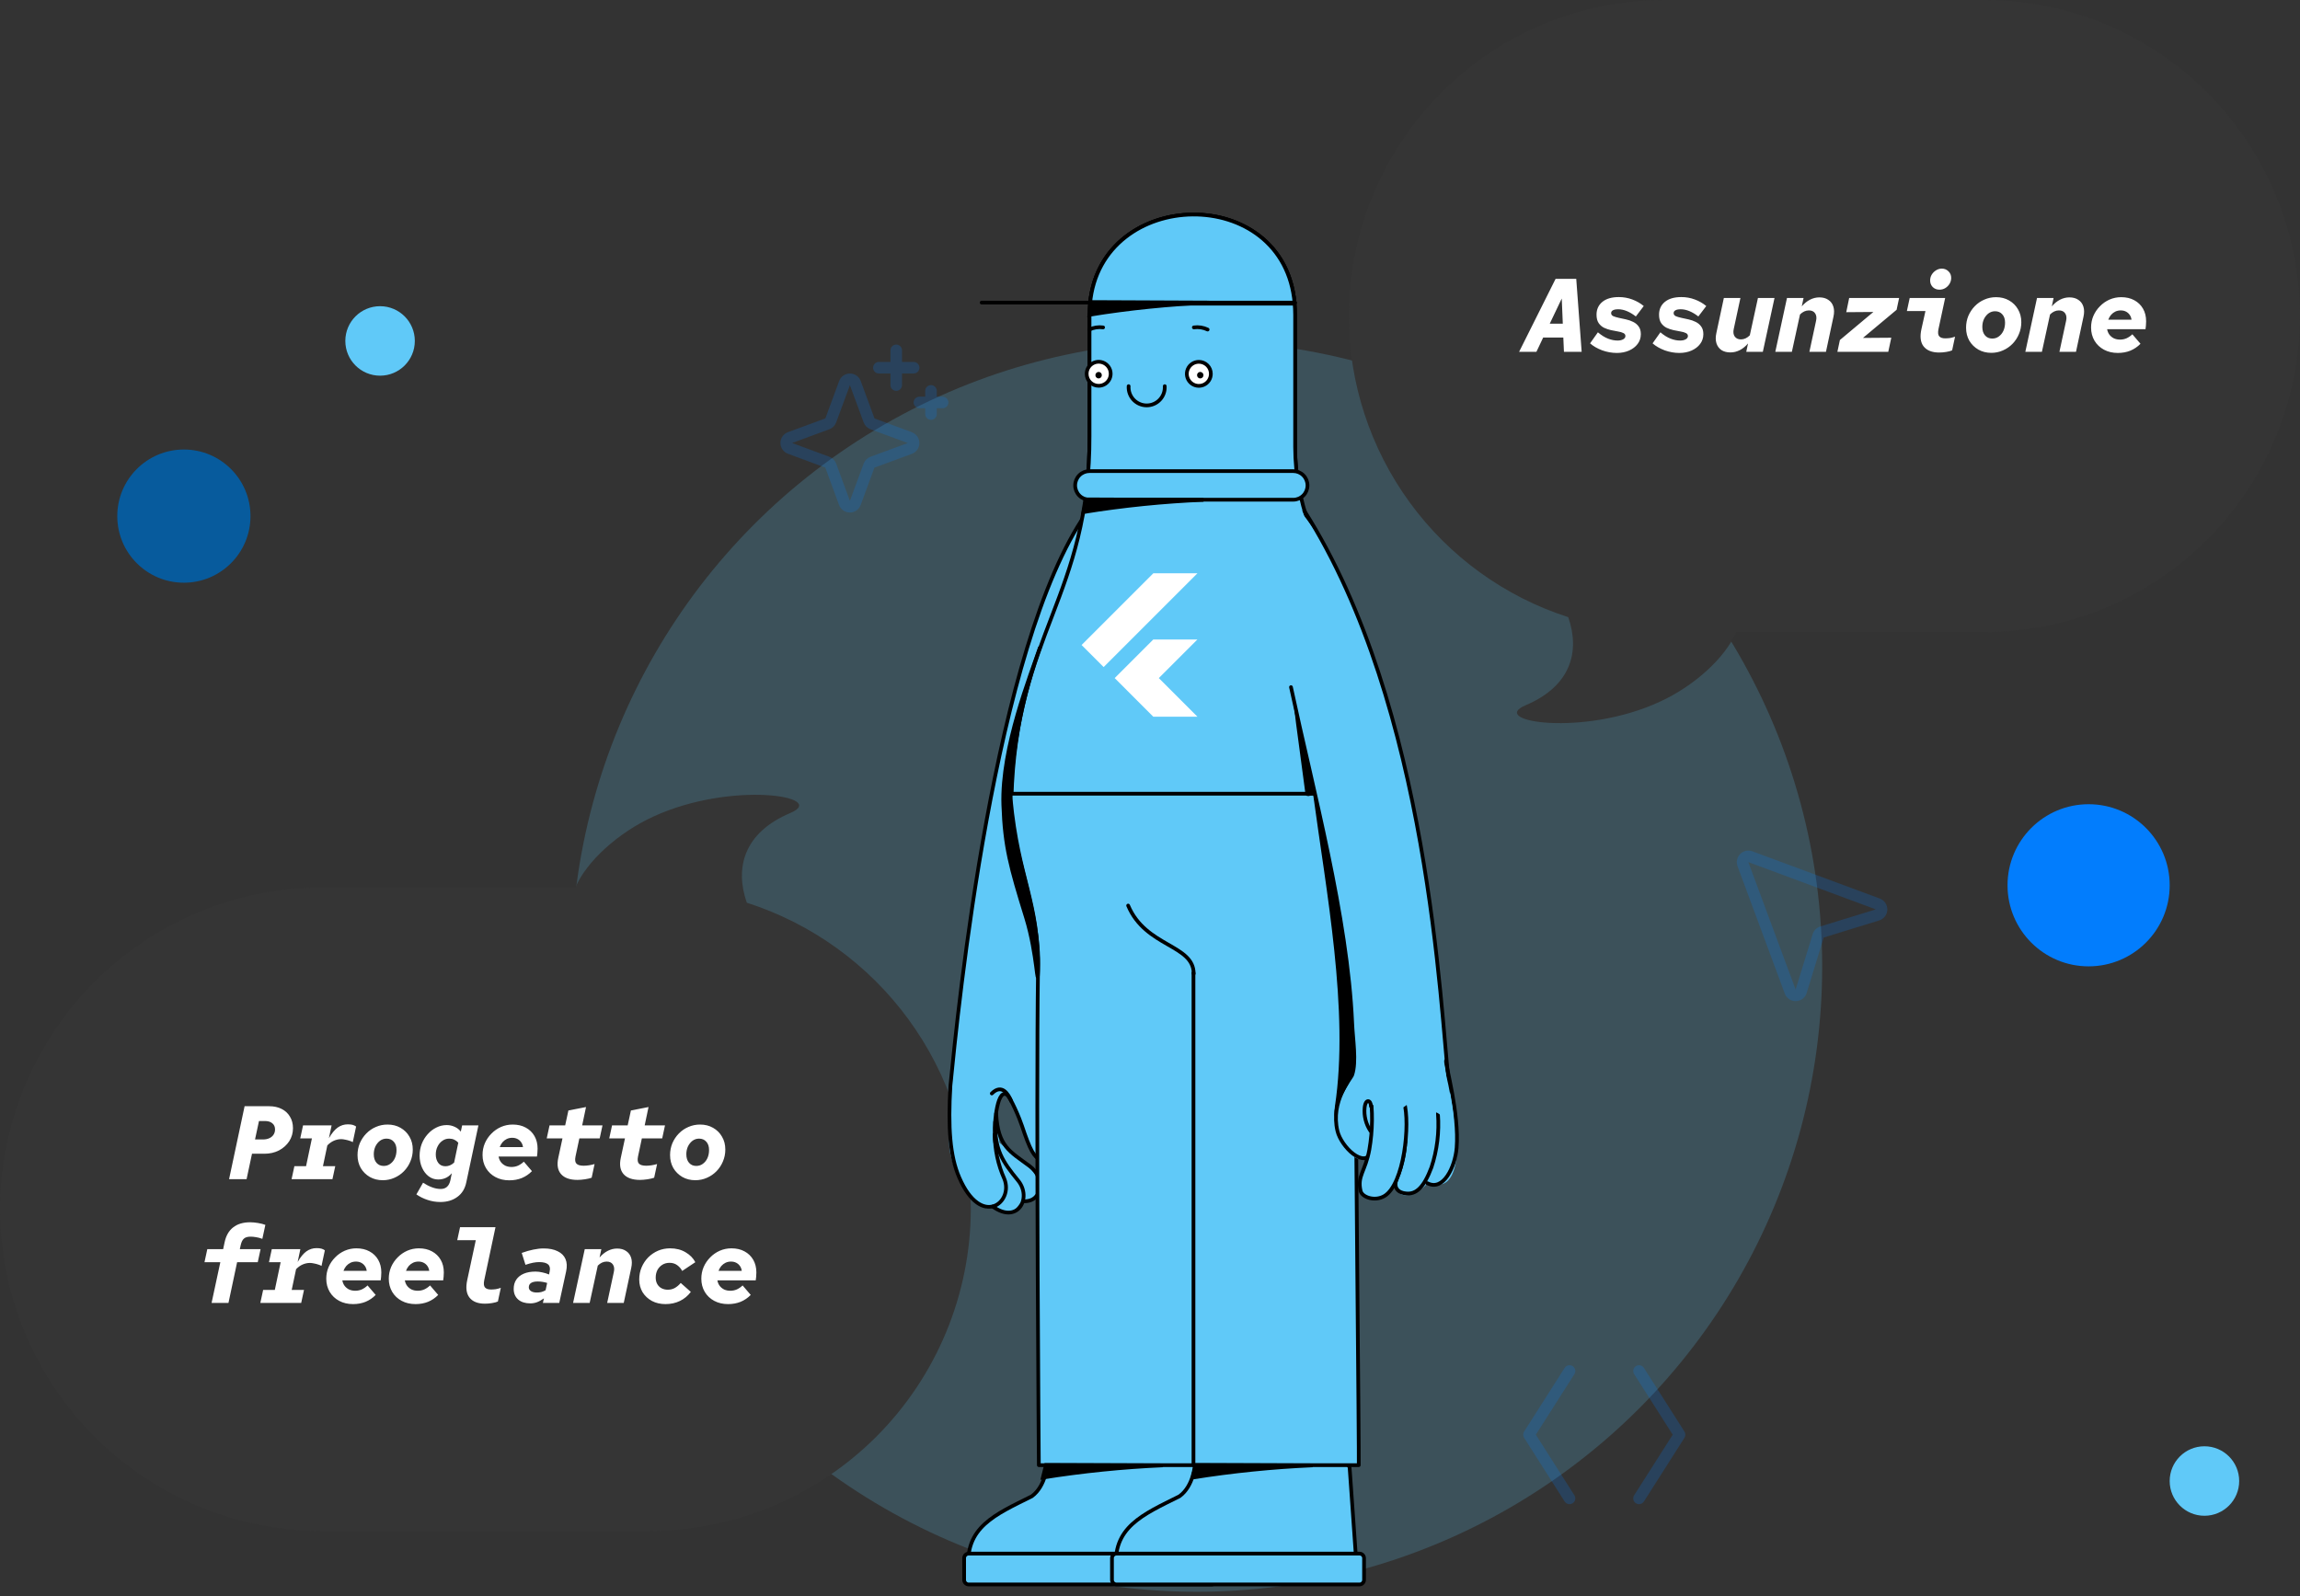 <svg fill="none" height="245" viewBox="0 0 353 245" width="353" xmlns="http://www.w3.org/2000/svg">
    <rect x="0" y="0" width="353" height="245" fill="#333333" stroke="none"/>
    <circle cx="183.667" cy="148.333" fill="#60C9F8" opacity="0.2" r="96" />
    <circle cx="58.333" cy="52.333" fill="#60C9F8" r="5.333" />
    <circle cx="338.333" cy="227.333" fill="#60C9F8" r="5.333" />
    <circle cx="320.556" cy="135.889" fill="#027DFD" r="12.444" />
    <circle cx="28.222" cy="79.222" fill="#075B9D" r="10.222" />
    <g opacity="0.2">
        <path
            d="M241.639 210.922L235.72 220.222L241.639 229.522C241.702 229.621 241.744 229.731 241.765 229.846C241.785 229.961 241.782 230.079 241.757 230.193C241.731 230.307 241.684 230.415 241.617 230.51C241.55 230.606 241.464 230.687 241.366 230.75C241.223 230.841 241.058 230.889 240.889 230.889C240.739 230.889 240.592 230.851 240.46 230.779C240.329 230.707 240.218 230.603 240.138 230.477L233.916 220.699C233.825 220.556 233.777 220.391 233.777 220.222C233.777 220.053 233.825 219.887 233.916 219.744L240.138 209.967C240.264 209.768 240.465 209.627 240.695 209.576C240.925 209.525 241.166 209.567 241.365 209.694C241.564 209.82 241.704 210.021 241.756 210.251C241.807 210.481 241.764 210.722 241.638 210.921L241.639 210.922ZM258.528 219.746L252.306 209.968C252.243 209.869 252.161 209.784 252.066 209.717C251.97 209.65 251.862 209.603 251.748 209.577C251.518 209.526 251.277 209.568 251.078 209.695C250.879 209.822 250.739 210.022 250.688 210.252C250.637 210.482 250.679 210.723 250.806 210.922L256.724 220.222L250.806 229.522C250.743 229.621 250.7 229.731 250.68 229.846C250.66 229.961 250.662 230.079 250.688 230.193C250.713 230.307 250.761 230.415 250.828 230.51C250.895 230.606 250.98 230.687 251.079 230.75C251.221 230.841 251.387 230.889 251.556 230.889C251.705 230.889 251.853 230.851 251.984 230.779C252.115 230.707 252.226 230.603 252.307 230.477L258.529 220.699C258.619 220.556 258.667 220.391 258.667 220.222C258.667 220.053 258.619 219.888 258.528 219.746Z"
            fill="#027DFD" />
    </g>
    <g opacity="0.2">
        <path
            d="M288.481 137.912L268.934 130.667L268.917 130.661C268.602 130.553 268.263 130.535 267.939 130.61C267.615 130.684 267.318 130.848 267.082 131.083C266.847 131.318 266.682 131.615 266.606 131.939C266.531 132.263 266.548 132.602 266.656 132.917C266.657 132.923 266.659 132.929 266.661 132.934L273.912 152.481C274.031 152.83 274.257 153.132 274.558 153.345C274.858 153.557 275.218 153.67 275.587 153.667H275.62C275.996 153.664 276.36 153.54 276.66 153.314C276.96 153.089 277.18 152.772 277.287 152.412L279.904 143.906L288.411 141.288C288.769 141.178 289.082 140.958 289.307 140.659C289.533 140.361 289.658 139.999 289.666 139.625C289.673 139.251 289.563 138.884 289.35 138.577C289.137 138.269 288.833 138.037 288.48 137.912H288.481ZM287.889 139.589L279.382 142.207C279.105 142.292 278.854 142.444 278.649 142.649C278.444 142.853 278.292 143.105 278.207 143.382L275.589 151.889L275.582 151.87L268.333 132.333L287.869 139.58L287.887 139.587L287.889 139.589Z"
            fill="#027DFD" />
    </g>
    <g opacity="0.2">
        <path
            d="M139.953 66.34L134.219 64.229L132.108 58.49C131.983 58.15 131.757 57.857 131.46 57.65C131.163 57.443 130.81 57.332 130.448 57.332C130.086 57.332 129.733 57.443 129.436 57.65C129.139 57.857 128.913 58.15 128.788 58.49L126.674 64.222L120.936 66.333C120.596 66.458 120.303 66.684 120.096 66.981C119.889 67.278 119.778 67.631 119.778 67.993C119.778 68.355 119.889 68.708 120.096 69.005C120.303 69.302 120.596 69.528 120.936 69.653L126.667 71.778L128.778 77.513C128.903 77.853 129.129 78.146 129.426 78.353C129.723 78.56 130.076 78.671 130.438 78.671C130.8 78.671 131.153 78.56 131.45 78.353C131.747 78.146 131.973 77.853 132.098 77.513L134.209 71.779L139.948 69.668C140.287 69.543 140.581 69.317 140.788 69.02C140.995 68.723 141.106 68.37 141.106 68.008C141.106 67.646 140.995 67.293 140.788 66.996C140.581 66.699 140.287 66.473 139.948 66.348L139.953 66.34ZM133.599 70.111C133.359 70.199 133.141 70.339 132.96 70.52C132.779 70.701 132.639 70.919 132.551 71.159L130.44 76.877L128.333 71.154C128.245 70.915 128.106 70.698 127.926 70.518C127.746 70.338 127.529 70.199 127.29 70.111L121.572 68L127.29 65.889C127.529 65.801 127.746 65.662 127.926 65.482C128.106 65.302 128.245 65.085 128.333 64.846L130.444 59.128L132.556 64.846C132.644 65.086 132.783 65.304 132.964 65.485C133.145 65.666 133.363 65.805 133.603 65.893L139.321 68.004L133.599 70.111ZM134 56.444C134 56.209 134.094 55.983 134.26 55.816C134.427 55.649 134.653 55.556 134.889 55.556H136.667V53.778C136.667 53.542 136.76 53.316 136.927 53.149C137.094 52.983 137.32 52.889 137.556 52.889C137.791 52.889 138.017 52.983 138.184 53.149C138.351 53.316 138.444 53.542 138.444 53.778V55.556H140.222C140.458 55.556 140.684 55.649 140.851 55.816C141.017 55.983 141.111 56.209 141.111 56.444C141.111 56.68 141.017 56.906 140.851 57.073C140.684 57.24 140.458 57.333 140.222 57.333H138.444V59.111C138.444 59.347 138.351 59.573 138.184 59.74C138.017 59.906 137.791 60 137.556 60C137.32 60 137.094 59.906 136.927 59.74C136.76 59.573 136.667 59.347 136.667 59.111V57.333H134.889C134.653 57.333 134.427 57.24 134.26 57.073C134.094 56.906 134 56.68 134 56.444ZM145.556 61.778C145.556 62.014 145.462 62.24 145.295 62.406C145.129 62.573 144.902 62.667 144.667 62.667H143.778V63.556C143.778 63.791 143.684 64.017 143.517 64.184C143.351 64.351 143.125 64.444 142.889 64.444C142.653 64.444 142.427 64.351 142.26 64.184C142.094 64.017 142 63.791 142 63.556V62.667H141.111C140.875 62.667 140.649 62.573 140.483 62.406C140.316 62.24 140.222 62.014 140.222 61.778C140.222 61.542 140.316 61.316 140.483 61.149C140.649 60.983 140.875 60.889 141.111 60.889H142V60C142 59.764 142.094 59.538 142.26 59.371C142.427 59.205 142.653 59.111 142.889 59.111C143.125 59.111 143.351 59.205 143.517 59.371C143.684 59.538 143.778 59.764 143.778 60V60.889H144.667C144.902 60.889 145.129 60.983 145.295 61.149C145.462 61.316 145.556 61.542 145.556 61.778Z"
            fill="#027DFD" />
    </g>
    <path clip-rule="evenodd" d="M99.656 235H49.218C36.171 234.944 23.675 229.722 14.455 220.473C5.235 211.223 0.039 198.696 0 185.623C0.039 172.534 5.246 159.992 14.483 150.736C23.721 141.481 36.239 136.264 49.302 136.225H88.307C90.031 132.203 94.885 127.803 100.286 125.339C112.307 119.801 127.249 122.265 121.302 124.792C114.156 127.803 112.748 133.214 114.619 138.562C124.579 141.758 133.271 148.035 139.449 156.49C145.626 164.945 148.97 175.145 149 185.623C148.961 198.718 143.748 211.264 134.501 220.517C125.253 229.77 112.725 234.978 99.656 235Z"
        fill="#353535"
        fill-rule="evenodd" />
    <path
        d="M35.157 181L37.541 169.8H41.285C42.032 169.8 42.677 169.939 43.221 170.216C43.776 170.493 44.202 170.888 44.501 171.4C44.81 171.901 44.965 172.493 44.965 173.176C44.965 173.912 44.773 174.579 44.389 175.176C44.005 175.763 43.482 176.232 42.821 176.584C42.16 176.925 41.413 177.096 40.581 177.096H38.677L37.845 181H35.157ZM39.141 174.904H40.357C40.73 174.904 41.056 174.84 41.333 174.712C41.61 174.584 41.824 174.408 41.973 174.184C42.133 173.949 42.213 173.677 42.213 173.368C42.213 172.963 42.074 172.648 41.797 172.424C41.53 172.189 41.146 172.072 40.645 172.072H39.749L39.141 174.904ZM44.751 181L45.183 179H46.975L47.871 174.744H46.079L46.511 172.744H50.895L50.479 174.712C50.916 173.955 51.364 173.411 51.823 173.08C52.292 172.749 52.809 172.584 53.375 172.584C53.684 172.584 53.935 172.611 54.127 172.664C54.319 172.717 54.495 172.803 54.655 172.92L54.143 175.32C54.036 175.245 53.876 175.176 53.663 175.112C53.449 175.037 53.225 174.979 52.991 174.936C52.756 174.883 52.548 174.856 52.367 174.856C51.993 174.856 51.62 174.936 51.247 175.096C50.884 175.256 50.548 175.496 50.239 175.816L49.567 179H51.455L51.023 181H44.751ZM58.745 181.16C58.008 181.16 57.347 180.995 56.761 180.664C56.174 180.323 55.71 179.864 55.368 179.288C55.038 178.701 54.873 178.04 54.873 177.304C54.873 176.653 54.99 176.045 55.224 175.48C55.47 174.915 55.8 174.419 56.217 173.992C56.643 173.555 57.134 173.219 57.688 172.984C58.243 172.739 58.84 172.616 59.48 172.616C60.227 172.616 60.889 172.781 61.465 173.112C62.051 173.443 62.51 173.896 62.84 174.472C63.182 175.048 63.352 175.709 63.352 176.456C63.352 177.096 63.23 177.704 62.984 178.28C62.75 178.845 62.419 179.347 61.992 179.784C61.577 180.211 61.086 180.547 60.52 180.792C59.966 181.037 59.374 181.16 58.745 181.16ZM58.889 178.968C59.273 178.968 59.608 178.861 59.897 178.648C60.195 178.435 60.43 178.147 60.6 177.784C60.771 177.411 60.856 176.989 60.856 176.52C60.856 175.987 60.718 175.565 60.441 175.256C60.163 174.936 59.79 174.776 59.321 174.776C58.958 174.776 58.627 174.883 58.328 175.096C58.041 175.309 57.806 175.597 57.624 175.96C57.454 176.323 57.368 176.728 57.368 177.176C57.368 177.731 57.507 178.168 57.785 178.488C58.062 178.808 58.43 178.968 58.889 178.968ZM67.586 184.504C66.904 184.504 66.248 184.397 65.618 184.184C65 183.981 64.429 183.699 63.906 183.336L64.93 181.544C65.389 181.843 65.848 182.077 66.306 182.248C66.765 182.419 67.208 182.504 67.634 182.504C68.04 182.504 68.365 182.392 68.61 182.168C68.856 181.944 69.026 181.613 69.122 181.176L69.346 180.088C69.026 180.451 68.69 180.701 68.338 180.84C67.997 180.979 67.634 181.048 67.25 181.048C66.706 181.048 66.216 180.883 65.778 180.552C65.352 180.221 65.016 179.779 64.77 179.224C64.525 178.669 64.402 178.056 64.402 177.384C64.402 176.755 64.509 176.157 64.722 175.592C64.946 175.027 65.25 174.531 65.634 174.104C66.018 173.667 66.461 173.325 66.962 173.08C67.464 172.824 67.997 172.696 68.562 172.696C69 172.696 69.41 172.787 69.794 172.968C70.178 173.139 70.488 173.384 70.722 173.704L70.93 172.744H73.426L71.57 181.464C71.368 182.456 70.909 183.208 70.194 183.72C69.49 184.243 68.621 184.504 67.586 184.504ZM68.37 179.016C68.85 179.016 69.293 178.829 69.698 178.456L70.338 175.4C70.157 175.197 69.949 175.043 69.714 174.936C69.48 174.829 69.224 174.776 68.946 174.776C68.552 174.776 68.2 174.888 67.89 175.112C67.581 175.325 67.336 175.619 67.154 175.992C66.973 176.355 66.882 176.765 66.882 177.224C66.882 177.725 67.01 178.152 67.266 178.504C67.522 178.845 67.89 179.016 68.37 179.016ZM78.172 181.176C77.372 181.176 76.663 181.011 76.044 180.68C75.425 180.349 74.94 179.891 74.588 179.304C74.236 178.707 74.06 178.029 74.06 177.272C74.06 176.643 74.177 176.051 74.412 175.496C74.657 174.931 74.993 174.435 75.42 174.008C75.847 173.571 76.337 173.229 76.892 172.984C77.457 172.739 78.055 172.616 78.684 172.616C79.452 172.616 80.119 172.771 80.684 173.08C81.26 173.389 81.708 173.821 82.028 174.376C82.348 174.931 82.508 175.576 82.508 176.312C82.508 176.557 82.497 176.781 82.476 176.984C82.465 177.176 82.444 177.357 82.412 177.528H76.524C76.577 177.848 76.695 178.131 76.876 178.376C77.057 178.611 77.287 178.797 77.564 178.936C77.852 179.064 78.167 179.128 78.508 179.128C78.86 179.128 79.196 179.059 79.516 178.92C79.836 178.771 80.129 178.568 80.396 178.312L81.644 179.768C81.196 180.227 80.679 180.579 80.092 180.824C79.505 181.059 78.865 181.176 78.172 181.176ZM76.7 176.072H80.268C80.225 175.773 80.129 175.523 79.98 175.32C79.831 175.107 79.639 174.941 79.404 174.824C79.18 174.707 78.913 174.648 78.604 174.648C78.316 174.648 78.044 174.707 77.788 174.824C77.543 174.941 77.324 175.107 77.132 175.32C76.951 175.533 76.807 175.784 76.7 176.072ZM88.63 181.112C87.467 181.112 86.624 180.813 86.102 180.216C85.59 179.619 85.451 178.787 85.686 177.72L86.326 174.744H83.91L84.342 172.744H86.742L87.238 170.456L89.942 169.928L89.35 172.744H92.47L92.038 174.744H88.918L88.326 177.528C88.219 178.051 88.272 178.419 88.486 178.632C88.699 178.835 89.067 178.936 89.59 178.936C89.835 178.936 90.096 178.915 90.374 178.872C90.662 178.829 90.955 178.765 91.254 178.68L90.806 180.776C90.55 180.872 90.208 180.952 89.782 181.016C89.355 181.08 88.971 181.112 88.63 181.112ZM98.224 181.112C97.061 181.112 96.218 180.813 95.695 180.216C95.183 179.619 95.045 178.787 95.279 177.72L95.919 174.744H93.504L93.936 172.744H96.335L96.832 170.456L99.535 169.928L98.944 172.744H102.064L101.632 174.744H98.511L97.919 177.528C97.813 178.051 97.866 178.419 98.079 178.632C98.293 178.835 98.661 178.936 99.183 178.936C99.429 178.936 99.69 178.915 99.968 178.872C100.256 178.829 100.549 178.765 100.848 178.68L100.4 180.776C100.144 180.872 99.802 180.952 99.376 181.016C98.949 181.08 98.565 181.112 98.224 181.112ZM106.713 181.16C105.977 181.16 105.316 180.995 104.729 180.664C104.143 180.323 103.679 179.864 103.337 179.288C103.007 178.701 102.841 178.04 102.841 177.304C102.841 176.653 102.959 176.045 103.193 175.48C103.439 174.915 103.769 174.419 104.185 173.992C104.612 173.555 105.103 173.219 105.657 172.984C106.212 172.739 106.809 172.616 107.449 172.616C108.196 172.616 108.857 172.781 109.433 173.112C110.02 173.443 110.479 173.896 110.809 174.472C111.151 175.048 111.321 175.709 111.321 176.456C111.321 177.096 111.199 177.704 110.953 178.28C110.719 178.845 110.388 179.347 109.961 179.784C109.545 180.211 109.055 180.547 108.489 180.792C107.935 181.037 107.343 181.16 106.713 181.16ZM106.857 178.968C107.241 178.968 107.577 178.861 107.865 178.648C108.164 178.435 108.399 178.147 108.569 177.784C108.74 177.411 108.825 176.989 108.825 176.52C108.825 175.987 108.687 175.565 108.409 175.256C108.132 174.936 107.759 174.776 107.289 174.776C106.927 174.776 106.596 174.883 106.297 175.096C106.009 175.309 105.775 175.597 105.593 175.96C105.423 176.323 105.337 176.728 105.337 177.176C105.337 177.731 105.476 178.168 105.753 178.488C106.031 178.808 106.399 178.968 106.857 178.968ZM32.472 200L33.816 193.744H31.384L31.816 191.744H34.248L34.472 190.688C34.685 189.675 35.123 188.912 35.784 188.4C36.446 187.877 37.315 187.616 38.392 187.616C38.766 187.616 39.171 187.653 39.608 187.728C40.056 187.803 40.429 187.899 40.728 188.016L40.264 190.16C39.923 190.032 39.603 189.947 39.304 189.904C39.005 189.851 38.723 189.824 38.456 189.824C37.998 189.824 37.656 189.925 37.432 190.128C37.208 190.32 37.043 190.661 36.936 191.152L36.808 191.744H39.992L39.56 193.744H36.392L35.064 200H32.472ZM39.954 200L40.386 198H42.178L43.074 193.744H41.282L41.714 191.744H46.098L45.682 193.712C46.119 192.955 46.567 192.411 47.026 192.08C47.495 191.749 48.013 191.584 48.578 191.584C48.887 191.584 49.138 191.611 49.33 191.664C49.522 191.717 49.698 191.803 49.858 191.92L49.346 194.32C49.239 194.245 49.079 194.176 48.866 194.112C48.653 194.037 48.428 193.979 48.194 193.936C47.959 193.883 47.751 193.856 47.57 193.856C47.197 193.856 46.823 193.936 46.45 194.096C46.087 194.256 45.751 194.496 45.442 194.816L44.77 198H46.658L46.226 200H39.954ZM54.188 200.176C53.388 200.176 52.678 200.011 52.06 199.68C51.441 199.349 50.956 198.891 50.604 198.304C50.252 197.707 50.076 197.029 50.076 196.272C50.076 195.643 50.193 195.051 50.428 194.496C50.673 193.931 51.009 193.435 51.436 193.008C51.862 192.571 52.353 192.229 52.908 191.984C53.473 191.739 54.07 191.616 54.7 191.616C55.468 191.616 56.134 191.771 56.7 192.08C57.276 192.389 57.724 192.821 58.044 193.376C58.364 193.931 58.524 194.576 58.524 195.312C58.524 195.557 58.513 195.781 58.492 195.984C58.481 196.176 58.46 196.357 58.428 196.528H52.54C52.593 196.848 52.71 197.131 52.892 197.376C53.073 197.611 53.302 197.797 53.58 197.936C53.868 198.064 54.182 198.128 54.524 198.128C54.876 198.128 55.212 198.059 55.532 197.92C55.852 197.771 56.145 197.568 56.412 197.312L57.66 198.768C57.212 199.227 56.694 199.579 56.108 199.824C55.521 200.059 54.881 200.176 54.188 200.176ZM52.716 195.072H56.284C56.241 194.773 56.145 194.523 55.996 194.32C55.846 194.107 55.654 193.941 55.42 193.824C55.196 193.707 54.929 193.648 54.62 193.648C54.332 193.648 54.06 193.707 53.804 193.824C53.558 193.941 53.34 194.107 53.148 194.32C52.966 194.533 52.822 194.784 52.716 195.072ZM63.781 200.176C62.981 200.176 62.272 200.011 61.653 199.68C61.035 199.349 60.549 198.891 60.197 198.304C59.845 197.707 59.669 197.029 59.669 196.272C59.669 195.643 59.787 195.051 60.021 194.496C60.267 193.931 60.603 193.435 61.029 193.008C61.456 192.571 61.947 192.229 62.501 191.984C63.067 191.739 63.664 191.616 64.293 191.616C65.061 191.616 65.728 191.771 66.293 192.08C66.869 192.389 67.317 192.821 67.637 193.376C67.957 193.931 68.117 194.576 68.117 195.312C68.117 195.557 68.107 195.781 68.085 195.984C68.075 196.176 68.053 196.357 68.021 196.528H62.133C62.187 196.848 62.304 197.131 62.485 197.376C62.667 197.611 62.896 197.797 63.173 197.936C63.461 198.064 63.776 198.128 64.117 198.128C64.469 198.128 64.805 198.059 65.125 197.92C65.445 197.771 65.739 197.568 66.005 197.312L67.253 198.768C66.805 199.227 66.288 199.579 65.701 199.824C65.115 200.059 64.475 200.176 63.781 200.176ZM62.309 195.072H65.877C65.835 194.773 65.739 194.523 65.589 194.32C65.44 194.107 65.248 193.941 65.013 193.824C64.789 193.707 64.523 193.648 64.213 193.648C63.925 193.648 63.653 193.707 63.397 193.824C63.152 193.941 62.933 194.107 62.741 194.32C62.56 194.533 62.416 194.784 62.309 195.072ZM74.431 200.112C73.343 200.112 72.554 199.803 72.063 199.184C71.573 198.565 71.455 197.664 71.711 196.48L73.023 190.368H70.175L70.607 188.368H76.047L74.319 196.512C74.213 197.035 74.25 197.403 74.431 197.616C74.612 197.829 74.916 197.936 75.343 197.936C75.588 197.936 75.834 197.92 76.079 197.888C76.325 197.845 76.586 197.776 76.863 197.68L76.415 199.776C76.213 199.872 75.919 199.952 75.535 200.016C75.151 200.08 74.783 200.112 74.431 200.112ZM81.385 200.064C80.606 200.064 79.987 199.867 79.529 199.472C79.07 199.067 78.841 198.523 78.841 197.84C78.841 197.285 78.974 196.811 79.241 196.416C79.507 196.021 79.891 195.717 80.393 195.504C80.894 195.291 81.492 195.184 82.185 195.184C82.537 195.184 82.889 195.227 83.241 195.312C83.603 195.387 83.945 195.493 84.265 195.632L84.361 195.168C84.468 194.677 84.388 194.315 84.121 194.08C83.854 193.845 83.395 193.728 82.745 193.728C82.468 193.728 82.158 193.76 81.817 193.824C81.486 193.888 81.097 193.995 80.649 194.144L80.073 192.32C80.724 192.085 81.321 191.915 81.865 191.808C82.419 191.691 82.942 191.632 83.433 191.632C84.308 191.632 85.028 191.776 85.593 192.064C86.169 192.341 86.569 192.741 86.793 193.264C87.017 193.787 87.049 194.416 86.889 195.152L85.833 200H83.321L83.481 199.296C83.086 199.573 82.729 199.771 82.409 199.888C82.089 200.005 81.748 200.064 81.385 200.064ZM81.161 197.6C81.161 197.835 81.267 198.027 81.481 198.176C81.705 198.325 82.014 198.4 82.409 198.4C82.654 198.4 82.883 198.373 83.097 198.32C83.321 198.256 83.534 198.165 83.737 198.048L83.977 196.928C83.774 196.864 83.55 196.811 83.305 196.768C83.059 196.725 82.798 196.704 82.521 196.704C82.084 196.704 81.748 196.779 81.513 196.928C81.278 197.077 81.161 197.301 81.161 197.6ZM87.955 200L89.747 191.744H92.291L92.019 193.024C92.403 192.576 92.824 192.235 93.283 192C93.741 191.765 94.221 191.648 94.723 191.648C95.277 191.648 95.736 191.776 96.099 192.032C96.472 192.277 96.728 192.624 96.867 193.072C97.005 193.509 97.011 194.021 96.883 194.608L95.731 200H93.187L94.211 195.248C94.317 194.779 94.269 194.395 94.067 194.096C93.864 193.797 93.544 193.648 93.107 193.648C92.616 193.648 92.163 193.856 91.747 194.272L90.499 200H87.955ZM102.14 200.176C101.362 200.176 100.668 200.016 100.06 199.696C99.452 199.365 98.972 198.917 98.62 198.352C98.279 197.776 98.108 197.125 98.108 196.4C98.108 195.728 98.231 195.104 98.476 194.528C98.722 193.952 99.058 193.445 99.484 193.008C99.922 192.571 100.423 192.229 100.988 191.984C101.564 191.739 102.183 191.616 102.844 191.616C103.762 191.616 104.556 191.819 105.228 192.224C105.9 192.619 106.396 193.125 106.716 193.744L104.7 195.088C104.53 194.747 104.279 194.453 103.948 194.208C103.618 193.963 103.223 193.84 102.764 193.84C102.338 193.84 101.964 193.941 101.644 194.144C101.324 194.347 101.074 194.619 100.892 194.96C100.722 195.301 100.636 195.685 100.636 196.112C100.636 196.485 100.716 196.816 100.876 197.104C101.036 197.381 101.255 197.595 101.532 197.744C101.82 197.893 102.14 197.968 102.492 197.968C102.898 197.968 103.26 197.877 103.58 197.696C103.911 197.504 104.21 197.248 104.476 196.928L106.028 198.304C105.57 198.912 105.01 199.376 104.348 199.696C103.687 200.016 102.951 200.176 102.14 200.176ZM111.75 200.176C110.95 200.176 110.241 200.011 109.622 199.68C109.003 199.349 108.518 198.891 108.166 198.304C107.814 197.707 107.638 197.029 107.638 196.272C107.638 195.643 107.755 195.051 107.99 194.496C108.235 193.931 108.571 193.435 108.998 193.008C109.425 192.571 109.915 192.229 110.47 191.984C111.035 191.739 111.633 191.616 112.262 191.616C113.03 191.616 113.697 191.771 114.262 192.08C114.838 192.389 115.286 192.821 115.606 193.376C115.926 193.931 116.086 194.576 116.086 195.312C116.086 195.557 116.075 195.781 116.054 195.984C116.043 196.176 116.022 196.357 115.99 196.528H110.102C110.155 196.848 110.273 197.131 110.454 197.376C110.635 197.611 110.865 197.797 111.142 197.936C111.43 198.064 111.745 198.128 112.086 198.128C112.438 198.128 112.774 198.059 113.094 197.92C113.414 197.771 113.707 197.568 113.974 197.312L115.222 198.768C114.774 199.227 114.257 199.579 113.67 199.824C113.083 200.059 112.443 200.176 111.75 200.176ZM110.278 195.072H113.846C113.803 194.773 113.707 194.523 113.558 194.32C113.409 194.107 113.217 193.941 112.982 193.824C112.758 193.707 112.491 193.648 112.182 193.648C111.894 193.648 111.622 193.707 111.366 193.824C111.121 193.941 110.902 194.107 110.71 194.32C110.529 194.533 110.385 194.784 110.278 195.072Z"
        fill="white" />
    <path clip-rule="evenodd" d="M255.351 0H304.773C317.557 0.055 329.802 5.184 338.836 14.27C347.871 23.356 352.962 35.662 353 48.503C352.962 61.361 347.86 73.68 338.808 82.772C329.757 91.864 317.491 96.988 304.69 97.027H266.471C264.782 100.977 260.025 105.3 254.733 107.72C242.954 113.16 228.313 110.74 234.141 108.258C241.142 105.3 242.522 99.984 240.689 94.731C230.93 91.591 222.412 85.426 216.359 77.12C210.306 68.815 207.03 58.796 207 48.503C207.038 35.64 212.146 23.316 221.207 14.226C230.269 5.137 242.545 0.022 255.351 0Z"
        fill="#353535"
        fill-rule="evenodd" />
    <path
        d="M233.151 54L238.751 42.8H241.919L242.751 54H240.031L239.935 51.808H236.847L235.807 54H233.151ZM237.855 49.68H239.855L239.695 45.824L237.855 49.68ZM248.153 54.176C247.396 54.176 246.644 54.043 245.897 53.776C245.161 53.499 244.542 53.141 244.041 52.704L245.241 51.008C245.785 51.467 246.308 51.792 246.809 51.984C247.31 52.176 247.796 52.272 248.265 52.272C248.617 52.272 248.905 52.208 249.129 52.08C249.353 51.952 249.465 51.787 249.465 51.584C249.465 51.371 249.358 51.216 249.145 51.12C248.932 51.013 248.654 50.933 248.313 50.88C247.982 50.816 247.625 50.747 247.241 50.672C246.868 50.587 246.51 50.464 246.169 50.304C245.838 50.133 245.566 49.893 245.353 49.584C245.14 49.264 245.033 48.837 245.033 48.304C245.033 47.483 245.332 46.827 245.929 46.336C246.526 45.845 247.369 45.6 248.457 45.6C249.182 45.6 249.87 45.723 250.521 45.968C251.182 46.213 251.769 46.549 252.281 46.976L251.065 48.576C250.617 48.224 250.164 47.952 249.705 47.76C249.246 47.568 248.798 47.472 248.361 47.472C247.998 47.472 247.726 47.525 247.545 47.632C247.364 47.728 247.273 47.872 247.273 48.064C247.273 48.267 247.38 48.421 247.593 48.528C247.817 48.624 248.1 48.709 248.441 48.784C248.793 48.848 249.161 48.928 249.545 49.024C249.94 49.109 250.308 49.237 250.649 49.408C251.001 49.579 251.284 49.813 251.497 50.112C251.721 50.411 251.833 50.805 251.833 51.296C251.833 51.861 251.668 52.363 251.337 52.8C251.017 53.227 250.58 53.563 250.025 53.808C249.47 54.053 248.846 54.176 248.153 54.176ZM257.747 54.176C256.989 54.176 256.237 54.043 255.491 53.776C254.755 53.499 254.136 53.141 253.635 52.704L254.835 51.008C255.379 51.467 255.901 51.792 256.403 51.984C256.904 52.176 257.389 52.272 257.859 52.272C258.211 52.272 258.499 52.208 258.723 52.08C258.947 51.952 259.059 51.787 259.059 51.584C259.059 51.371 258.952 51.216 258.739 51.12C258.525 51.013 258.248 50.933 257.907 50.88C257.576 50.816 257.219 50.747 256.835 50.672C256.461 50.587 256.104 50.464 255.763 50.304C255.432 50.133 255.16 49.893 254.947 49.584C254.733 49.264 254.627 48.837 254.627 48.304C254.627 47.483 254.925 46.827 255.523 46.336C256.12 45.845 256.963 45.6 258.051 45.6C258.776 45.6 259.464 45.723 260.115 45.968C260.776 46.213 261.363 46.549 261.875 46.976L260.659 48.576C260.211 48.224 259.757 47.952 259.299 47.76C258.84 47.568 258.392 47.472 257.955 47.472C257.592 47.472 257.32 47.525 257.139 47.632C256.957 47.728 256.867 47.872 256.867 48.064C256.867 48.267 256.973 48.421 257.187 48.528C257.411 48.624 257.693 48.709 258.035 48.784C258.387 48.848 258.755 48.928 259.139 49.024C259.533 49.109 259.901 49.237 260.243 49.408C260.595 49.579 260.877 49.813 261.091 50.112C261.315 50.411 261.427 50.805 261.427 51.296C261.427 51.861 261.261 52.363 260.931 52.8C260.611 53.227 260.173 53.563 259.619 53.808C259.064 54.053 258.44 54.176 257.747 54.176ZM265.581 54.096C265.026 54.096 264.562 53.973 264.189 53.728C263.826 53.472 263.575 53.125 263.437 52.688C263.298 52.24 263.293 51.723 263.421 51.136L264.573 45.744H267.117L266.093 50.496C265.986 50.965 266.034 51.349 266.237 51.648C266.45 51.947 266.77 52.096 267.197 52.096C267.687 52.096 268.141 51.888 268.557 51.472L269.805 45.744H272.349L270.557 54H268.013L268.285 52.72C267.901 53.168 267.479 53.509 267.021 53.744C266.562 53.979 266.082 54.096 265.581 54.096ZM272.47 54L274.262 45.744H276.806L276.534 47.024C276.918 46.576 277.34 46.235 277.798 46C278.257 45.765 278.737 45.648 279.238 45.648C279.793 45.648 280.252 45.776 280.614 46.032C280.988 46.277 281.244 46.624 281.382 47.072C281.521 47.509 281.526 48.021 281.398 48.608L280.246 54H277.702L278.726 49.248C278.833 48.779 278.785 48.395 278.582 48.096C278.38 47.797 278.06 47.648 277.622 47.648C277.132 47.648 276.678 47.856 276.262 48.272L275.014 54H272.47ZM282 54L282.384 52.192L287.52 47.888L283.36 47.92L283.808 45.744H291.472L291.088 47.552L285.92 51.872L290.272 51.84L289.808 54H282ZM297.658 44.464C297.252 44.464 296.911 44.331 296.634 44.064C296.367 43.787 296.234 43.451 296.234 43.056C296.234 42.725 296.314 42.427 296.474 42.16C296.644 41.883 296.868 41.659 297.146 41.488C297.423 41.317 297.716 41.232 298.026 41.232C298.431 41.232 298.772 41.371 299.05 41.648C299.327 41.915 299.466 42.251 299.466 42.656C299.466 42.987 299.38 43.291 299.21 43.568C299.05 43.835 298.831 44.053 298.554 44.224C298.287 44.384 297.988 44.464 297.658 44.464ZM297.626 54.112C296.538 54.112 295.743 53.803 295.242 53.184C294.751 52.565 294.639 51.664 294.906 50.48L295.514 47.744H292.666L293.098 45.744H298.538L297.514 50.512C297.407 51.035 297.444 51.403 297.626 51.616C297.807 51.829 298.111 51.936 298.538 51.936C298.783 51.936 299.028 51.92 299.274 51.888C299.519 51.845 299.78 51.776 300.058 51.68L299.61 53.776C299.407 53.872 299.114 53.952 298.73 54.016C298.346 54.08 297.978 54.112 297.626 54.112ZM305.62 54.16C304.884 54.16 304.222 53.995 303.636 53.664C303.049 53.323 302.585 52.864 302.243 52.288C301.913 51.701 301.748 51.04 301.748 50.304C301.748 49.653 301.865 49.045 302.1 48.48C302.345 47.915 302.676 47.419 303.092 46.992C303.518 46.555 304.009 46.219 304.564 45.984C305.118 45.739 305.716 45.616 306.356 45.616C307.102 45.616 307.764 45.781 308.34 46.112C308.926 46.443 309.385 46.896 309.716 47.472C310.057 48.048 310.227 48.709 310.227 49.456C310.227 50.096 310.105 50.704 309.86 51.28C309.625 51.845 309.294 52.347 308.868 52.784C308.452 53.211 307.961 53.547 307.396 53.792C306.841 54.037 306.249 54.16 305.62 54.16ZM305.764 51.968C306.148 51.968 306.484 51.861 306.772 51.648C307.07 51.435 307.305 51.147 307.476 50.784C307.646 50.411 307.732 49.989 307.732 49.52C307.732 48.987 307.593 48.565 307.316 48.256C307.038 47.936 306.665 47.776 306.196 47.776C305.833 47.776 305.502 47.883 305.204 48.096C304.916 48.309 304.681 48.597 304.5 48.96C304.329 49.323 304.244 49.728 304.244 50.176C304.244 50.731 304.382 51.168 304.66 51.488C304.937 51.808 305.305 51.968 305.764 51.968ZM310.845 54L312.637 45.744H315.181L314.909 47.024C315.293 46.576 315.715 46.235 316.173 46C316.632 45.765 317.112 45.648 317.613 45.648C318.168 45.648 318.627 45.776 318.989 46.032C319.363 46.277 319.619 46.624 319.757 47.072C319.896 47.509 319.901 48.021 319.773 48.608L318.621 54H316.077L317.101 49.248C317.208 48.779 317.16 48.395 316.957 48.096C316.755 47.797 316.435 47.648 315.997 47.648C315.507 47.648 315.053 47.856 314.637 48.272L313.389 54H310.845ZM325.047 54.176C324.247 54.176 323.538 54.011 322.919 53.68C322.3 53.349 321.815 52.891 321.463 52.304C321.111 51.707 320.935 51.029 320.935 50.272C320.935 49.643 321.052 49.051 321.287 48.496C321.532 47.931 321.868 47.435 322.295 47.008C322.722 46.571 323.212 46.229 323.767 45.984C324.332 45.739 324.93 45.616 325.559 45.616C326.327 45.616 326.994 45.771 327.559 46.08C328.135 46.389 328.583 46.821 328.903 47.376C329.223 47.931 329.383 48.576 329.383 49.312C329.383 49.557 329.372 49.781 329.351 49.984C329.34 50.176 329.319 50.357 329.287 50.528H323.399C323.452 50.848 323.57 51.131 323.751 51.376C323.932 51.611 324.162 51.797 324.439 51.936C324.727 52.064 325.042 52.128 325.383 52.128C325.735 52.128 326.071 52.059 326.391 51.92C326.711 51.771 327.004 51.568 327.271 51.312L328.519 52.768C328.071 53.227 327.554 53.579 326.967 53.824C326.38 54.059 325.74 54.176 325.047 54.176ZM323.575 49.072H327.143C327.1 48.773 327.004 48.523 326.855 48.32C326.706 48.107 326.514 47.941 326.279 47.824C326.055 47.707 325.788 47.648 325.479 47.648C325.191 47.648 324.919 47.707 324.663 47.824C324.418 47.941 324.199 48.107 324.007 48.32C323.826 48.533 323.682 48.784 323.575 49.072Z"
        fill="white" />
    <g clip-path="url(#clip0_0_1)">
        <path clip-rule="evenodd" d="M153.405 175.369C152.988 175.259 158.968 179.422 159.505 181.268C159.571 181.637 159.558 182.017 159.467 182.381C159.375 182.745 159.208 183.085 158.976 183.38C158.744 183.675 158.452 183.917 158.119 184.09C157.787 184.264 157.422 184.365 157.047 184.387C156.433 184.464 156.016 185.892 155.138 186.101C154.261 186.31 152.439 185.068 152.362 185.2C151.265 186.947 145.944 181.18 145.669 175.556C145.527 172.733 146.415 162.298 146.832 158.398C149.027 138.626 154.513 93.447 167.767 77.651C168.865 76.322 169.687 78.234 170.598 78.442C172.036 78.783 173.352 79.672 174.844 84.648C176.413 89.91 174.23 102.564 169.764 105.519C165.99 124.654 156.411 154.312 163.027 174.446C163.73 176.643 161.755 178.84 160.098 178.126C159.001 177.654 158.112 176.544 156.894 172.854C156.587 171.942 154.82 168.339 154.173 168.032C152.681 167.219 153.076 173.216 153.405 175.413"
            fill="#60C9F8"
            fill-rule="evenodd" />
        <path
            d="M157.069 184.387C160.054 184.541 160.438 180.784 158.057 179.016C154.985 176.731 153.163 176.017 152.889 170.92"
            stroke="black" stroke-linecap="round" stroke-linejoin="round" stroke-width="0.57" />
        <path
            d="M152.681 174.106C152.679 176.453 153.172 178.774 154.129 180.916C155.643 184.53 150.629 188.605 147.227 180.752C145.79 177.456 145.494 173.062 145.867 166.669C147.03 154.971 152.538 99.126 166.714 78.794"
            stroke="black" stroke-linecap="round" stroke-linejoin="round" stroke-width="0.57" />
        <path
            d="M152.746 175.369C152.45 173.172 152.955 167.175 154.447 167.988C155.094 168.295 156.554 171.887 156.85 172.81C158.079 176.501 158.671 177.588 159.747 178.082C162.413 179.313 163.73 176.632 163.148 174.787C161.176 169.075 160.301 163.041 160.57 157.003C161.03 140.68 165.968 121.337 169.106 105.453"
            stroke="black" stroke-linecap="round" stroke-linejoin="round" stroke-width="0.57" />
        <path d="M155.193 168.998C154.743 167.9 153.745 166.318 152.22 167.845" stroke="black"
            stroke-linecap="round" stroke-linejoin="round" stroke-width="0.57" />
        <path
            d="M152.362 185.2C156.225 187.99 158.419 183.849 156.257 181.213C153.833 178.247 152.67 176.522 152.735 172.206"
            stroke="black" stroke-linecap="round" stroke-linejoin="round" stroke-width="0.57" />
        <path clip-rule="evenodd" d="M160.734 224.7H183.776C183.96 224.706 184.136 224.782 184.266 224.912C184.397 225.043 184.473 225.219 184.478 225.403L185.575 240.957H148.676C147.984 234.444 152.746 232.477 158.364 229.676C160.559 228.062 160.734 224.7 160.734 224.7Z"
            fill="#60C9F8"
            fill-rule="evenodd" />
        <path
            d="M160.734 224.7H183.776C183.96 224.706 184.136 224.782 184.266 224.912C184.397 225.043 184.473 225.219 184.478 225.403L185.575 240.957H148.676C147.984 234.444 152.746 232.477 158.364 229.676C160.559 228.062 160.734 224.7 160.734 224.7Z"
            stroke="black" stroke-linecap="round" stroke-linejoin="round" stroke-width="0.57" />
        <path
            d="M185.959 238.475H148.676C148.288 238.475 147.974 238.79 147.974 239.178V242.506C147.974 242.894 148.288 243.209 148.676 243.209H185.959C186.347 243.209 186.662 242.894 186.662 242.506V239.178C186.662 238.79 186.347 238.475 185.959 238.475Z"
            fill="#60C9F8" />
        <path
            d="M185.959 238.475H148.676C148.288 238.475 147.974 238.79 147.974 239.178V242.506C147.974 242.894 148.288 243.209 148.676 243.209H185.959C186.347 243.209 186.662 242.894 186.662 242.506V239.178C186.662 238.79 186.347 238.475 185.959 238.475Z"
            stroke="black" stroke-linecap="round" stroke-linejoin="round" stroke-width="0.57" />
        <path clip-rule="evenodd" d="M183.403 224.7H206.444C206.629 224.706 206.804 224.782 206.935 224.912C207.065 225.043 207.141 225.219 207.147 225.403L208.244 240.957H171.333C170.642 234.444 175.404 232.477 181.022 229.676C183.249 228.062 183.403 224.7 183.403 224.7Z"
            fill="#60C9F8"
            fill-rule="evenodd" />
        <path
            d="M183.403 224.7H206.444C206.629 224.706 206.804 224.782 206.935 224.912C207.065 225.043 207.141 225.219 207.147 225.403L208.244 240.957H171.333C170.642 234.444 175.404 232.477 181.022 229.676C183.249 228.062 183.403 224.7 183.403 224.7Z"
            stroke="black" stroke-linecap="round" stroke-linejoin="round" stroke-width="0.57" />
        <path
            d="M208.65 238.475H171.366C170.978 238.475 170.664 238.79 170.664 239.178V242.506C170.664 242.894 170.978 243.209 171.366 243.209H208.65C209.038 243.209 209.352 242.894 209.352 242.506V239.178C209.352 238.79 209.038 238.475 208.65 238.475Z"
            fill="#60C9F8" />
        <path
            d="M208.65 238.475H171.366C170.978 238.475 170.664 238.79 170.664 239.178V242.506C170.664 242.894 170.978 243.209 171.366 243.209H208.65C209.038 243.209 209.352 242.894 209.352 242.506V239.178C209.352 238.79 209.038 238.475 208.65 238.475Z"
            stroke="black" stroke-linecap="round" stroke-linejoin="round" stroke-width="0.57" />
        <path clip-rule="evenodd" d="M167.219 48.268C167.219 57.671 167.219 57.506 167.219 66.942C167.219 91.777 155.939 97.017 155.237 122.556C155.105 127.224 159.275 126.642 159.988 132.914C165.255 134.199 179.354 129.048 184.621 130.322C189.865 129.048 203.734 139.483 208.99 138.198C218.185 97.577 198.764 89.679 198.764 68.545V48.268C198.764 27.463 167.241 28.177 167.219 48.268Z"
            fill="#60C9F8"
            fill-rule="evenodd" />
        <path
            d="M167.219 48.268C167.219 57.671 167.219 57.506 167.219 66.942C167.219 91.777 155.939 97.017 155.237 122.556C155.105 127.224 159.275 126.642 159.988 132.914C165.255 134.199 179.354 129.048 184.621 130.322C189.865 129.048 203.734 139.483 208.99 138.198C218.185 97.577 198.764 89.679 198.764 68.545V48.268C198.764 27.463 167.241 28.177 167.219 48.268Z"
            stroke="black" stroke-linecap="round" stroke-linejoin="round" stroke-width="0.57" />
        <path clip-rule="evenodd" d="M167.219 48.268C167.219 57.671 167.219 57.506 167.219 66.942C167.228 69.705 167.074 72.467 166.758 75.213H199.422C198.995 73.042 198.778 70.835 198.775 68.622V48.345C198.764 27.463 167.241 28.177 167.219 48.268Z"
            fill="#60C9F8"
            fill-rule="evenodd" />
        <path
            d="M167.219 48.268C167.219 57.671 167.219 57.506 167.219 66.942C167.228 69.705 167.074 72.467 166.758 75.213H199.422C198.995 73.042 198.778 70.835 198.775 68.622V48.345C198.764 27.463 167.241 28.177 167.219 48.268Z"
            stroke="black" stroke-linecap="round" stroke-linejoin="round" stroke-width="0.57" />
        <path clip-rule="evenodd" d="M198.698 46.609C197.14 28.068 168.963 28.672 167.296 46.609H198.698Z"
            fill="#60C9F8"
            fill-rule="evenodd" />
        <path d="M198.698 46.609C197.14 28.068 168.963 28.672 167.296 46.609H198.698Z"
            stroke="black" stroke-linecap="round" stroke-linejoin="round" stroke-width="0.57" />
        <path clip-rule="evenodd" d="M211.119 121.831C211.119 122.062 211.119 122.292 211.174 122.512C211.371 133.134 207.948 138.989 207.97 148.688C208.035 169.723 208.606 223.811 208.54 224.898H159.439C159.439 224.898 159.012 169.866 159.308 149.237C159.472 138.253 156.29 135.1 155.105 122.633C155.089 122.366 155.089 122.098 155.105 121.831H211.119Z"
            fill="#60C9F8"
            fill-rule="evenodd" />
        <path
            d="M211.119 121.831C211.119 122.062 211.119 122.292 211.174 122.512C211.371 133.134 207.948 138.989 207.97 148.688C208.035 169.723 208.606 223.811 208.54 224.898H159.439C159.439 224.898 159.012 169.866 159.308 149.237C159.472 138.253 156.29 135.1 155.105 122.633C155.089 122.366 155.089 122.098 155.105 121.831H211.119Z"
            stroke="black" stroke-linecap="round" stroke-linejoin="round" stroke-width="0.57" />
        <path clip-rule="evenodd" d="M168.612 59.219C168.977 59.222 169.335 59.115 169.639 58.914C169.944 58.712 170.182 58.425 170.323 58.088C170.464 57.751 170.502 57.38 170.432 57.021C170.362 56.662 170.188 56.332 169.93 56.073C169.673 55.814 169.345 55.637 168.987 55.565C168.629 55.493 168.258 55.529 167.92 55.668C167.583 55.807 167.294 56.044 167.091 56.348C166.888 56.651 166.78 57.009 166.78 57.374C166.778 57.616 166.825 57.856 166.916 58.08C167.008 58.303 167.142 58.507 167.313 58.678C167.483 58.85 167.685 58.986 167.908 59.079C168.131 59.172 168.371 59.219 168.612 59.219Z"
            fill="white"
            fill-rule="evenodd" />
        <path
            d="M168.612 59.219C168.977 59.222 169.335 59.115 169.639 58.914C169.944 58.712 170.182 58.425 170.323 58.088C170.464 57.751 170.502 57.38 170.432 57.021C170.362 56.662 170.188 56.332 169.93 56.073C169.673 55.814 169.345 55.637 168.987 55.565C168.629 55.493 168.258 55.529 167.92 55.668C167.583 55.807 167.294 56.044 167.091 56.348C166.888 56.651 166.78 57.009 166.78 57.374C166.778 57.616 166.825 57.856 166.916 58.08C167.008 58.303 167.142 58.507 167.313 58.678C167.483 58.85 167.685 58.986 167.908 59.079C168.131 59.172 168.371 59.219 168.612 59.219Z"
            stroke="black" stroke-linecap="round" stroke-linejoin="round" stroke-width="0.57" />
        <path clip-rule="evenodd" d="M184.006 55.54C183.641 55.538 183.283 55.644 182.978 55.846C182.673 56.048 182.435 56.336 182.294 56.674C182.154 57.011 182.116 57.383 182.187 57.742C182.258 58.101 182.433 58.431 182.692 58.69C182.95 58.949 183.28 59.125 183.638 59.196C183.997 59.266 184.369 59.229 184.706 59.088C185.043 58.947 185.331 58.709 185.533 58.403C185.734 58.098 185.841 57.74 185.839 57.374C185.839 56.888 185.646 56.421 185.302 56.077C184.958 55.733 184.492 55.54 184.006 55.54Z"
            fill="white"
            fill-rule="evenodd" />
        <path
            d="M184.006 55.54C183.641 55.538 183.283 55.644 182.978 55.846C182.673 56.048 182.435 56.336 182.294 56.674C182.154 57.011 182.116 57.383 182.187 57.742C182.258 58.101 182.433 58.431 182.692 58.69C182.95 58.949 183.28 59.125 183.638 59.196C183.997 59.266 184.369 59.229 184.706 59.088C185.043 58.947 185.331 58.709 185.533 58.403C185.734 58.098 185.841 57.74 185.839 57.374C185.839 56.888 185.646 56.421 185.302 56.077C184.958 55.733 184.492 55.54 184.006 55.54Z"
            stroke="black" stroke-linecap="round" stroke-linejoin="round" stroke-width="0.57" />
        <path d="M183.205 149.457C183.205 144.964 175.843 145.393 173.144 139" stroke="black"
            stroke-linecap="round" stroke-linejoin="round" stroke-width="0.57" />
        <path d="M169.303 50.256C168.581 50.156 167.844 50.27 167.186 50.586" stroke="black"
            stroke-linecap="round" stroke-miterlimit="22.93" stroke-width="0.57" />
        <path d="M183.227 50.256C183.95 50.154 184.687 50.268 185.345 50.586" stroke="black"
            stroke-linecap="round" stroke-miterlimit="22.93" stroke-width="0.57" />
        <path clip-rule="evenodd" d="M198.479 72.313H167.208C166.626 72.313 166.068 72.544 165.656 72.956C165.245 73.368 165.013 73.927 165.013 74.51C165.013 75.093 165.245 75.651 165.656 76.063C166.068 76.475 166.626 76.707 167.208 76.707H198.479C199.061 76.707 199.619 76.475 200.03 76.063C200.442 75.651 200.673 75.093 200.673 74.51C200.673 73.927 200.442 73.368 200.03 72.956C199.619 72.544 199.061 72.313 198.479 72.313Z"
            fill="#60C9F8"
            fill-rule="evenodd" />
        <path
            d="M198.479 72.313H167.208C166.626 72.313 166.068 72.544 165.656 72.956C165.245 73.368 165.013 73.927 165.013 74.51C165.013 75.093 165.245 75.651 165.656 76.063C166.068 76.475 166.626 76.707 167.208 76.707H198.479C199.061 76.707 199.619 76.475 200.03 76.063C200.442 75.651 200.673 75.093 200.673 74.51C200.673 73.927 200.442 73.368 200.03 72.956C199.619 72.544 199.061 72.313 198.479 72.313Z"
            stroke="black" stroke-linecap="round" stroke-miterlimit="22.93" stroke-width="0.57" />
        <path d="M198.775 46.445H150.662" stroke="black" stroke-linecap="round"
            stroke-miterlimit="22.93" stroke-width="0.57" />
        <path clip-rule="evenodd" d="M207.981 147.853L198.621 105.475C198.512 106.288 199.62 114.131 200.64 121.831C200.64 122.127 201.737 121.501 201.814 121.831C203.811 136.726 207.377 155.125 205.172 169.811C204.524 174.095 207.597 175.215 207.443 174.908C206.722 173.256 206.542 171.418 206.927 169.657C207.333 167.46 208.771 166.362 208.025 165.263L207.981 147.853Z"
            fill="black"
            fill-rule="evenodd" />
        <path
            d="M207.981 147.853L198.621 105.475C198.512 106.288 199.62 114.131 200.64 121.831C200.64 122.127 201.737 121.501 201.814 121.831C203.811 136.726 207.377 155.125 205.172 169.811C204.524 174.095 207.597 175.215 207.443 174.908C206.722 173.256 206.542 171.418 206.927 169.657C207.333 167.46 208.771 166.362 208.025 165.263L207.981 147.853Z"
            stroke="black" stroke-linecap="round" stroke-miterlimit="22.93" stroke-width="0.57" />
        <path clip-rule="evenodd" d="M159.626 99.335C158.254 103.432 153.679 114.713 153.986 123.566C154.206 129.959 155.083 133.101 157.497 140.9C159.231 146.557 159.198 152.324 159.33 148.875C159.703 139.285 154.776 129.882 155.083 121.831C155.493 114.15 157.023 106.571 159.626 99.335Z"
            fill="black"
            fill-rule="evenodd" />
        <path
            d="M159.626 99.335C158.254 103.432 153.679 114.713 153.986 123.566C154.206 129.959 155.083 133.101 157.497 140.9C159.231 146.557 159.198 152.324 159.33 148.875C159.703 139.285 154.776 129.882 155.083 121.831C155.493 114.15 157.023 106.571 159.626 99.335Z"
            stroke="black" stroke-linecap="round" stroke-miterlimit="22.93" stroke-width="0.57" />
        <path clip-rule="evenodd" d="M166.769 76.652L166.297 78.596C172.392 77.61 178.54 76.986 184.709 76.729L166.769 76.652Z"
            fill="black"
            fill-rule="evenodd" />
        <path
            d="M166.769 76.652L166.297 78.596C172.392 77.61 178.54 76.986 184.709 76.729L166.769 76.652Z"
            stroke="black" stroke-linecap="round" stroke-miterlimit="22.93" stroke-width="0.57" />
        <path clip-rule="evenodd" d="M160.537 224.865L160.054 226.798C166.154 225.826 172.305 225.203 178.476 224.931L160.537 224.865Z"
            fill="black"
            fill-rule="evenodd" />
        <path
            d="M160.537 224.865L160.054 226.798C166.154 225.826 172.305 225.203 178.476 224.931L160.537 224.865Z"
            stroke="black" stroke-linecap="round" stroke-miterlimit="22.93" stroke-width="0.57" />
        <path clip-rule="evenodd" d="M183.534 224.865L183.052 226.798C189.152 225.825 195.303 225.202 201.474 224.931L183.534 224.865Z"
            fill="black"
            fill-rule="evenodd" />
        <path
            d="M183.534 224.865L183.052 226.798C189.152 225.825 195.303 225.202 201.474 224.931L183.534 224.865Z"
            stroke="black" stroke-linecap="round" stroke-miterlimit="22.93" stroke-width="0.57" />
        <path clip-rule="evenodd" d="M167.702 46.368L167.23 48.312C173.31 47.327 179.443 46.704 185.597 46.445L167.702 46.368Z"
            fill="black"
            fill-rule="evenodd" />
        <path
            d="M167.702 46.368L167.23 48.312C173.31 47.327 179.443 46.704 185.597 46.445L167.702 46.368Z"
            stroke="black" stroke-linecap="round" stroke-miterlimit="22.93" stroke-width="0.57" />
        <path
            d="M173.221 59.274C173.197 59.653 173.251 60.033 173.379 60.39C173.508 60.748 173.708 61.075 173.967 61.351C174.227 61.628 174.541 61.849 174.889 61.999C175.237 62.15 175.612 62.228 175.991 62.228C176.37 62.228 176.746 62.15 177.094 61.999C177.442 61.849 177.755 61.628 178.015 61.351C178.274 61.075 178.474 60.748 178.603 60.39C178.731 60.033 178.785 59.653 178.762 59.274"
            stroke="black" stroke-linecap="round" stroke-miterlimit="22.93" stroke-width="0.57" />
        <path clip-rule="evenodd" d="M168.612 57.374C168.556 57.377 168.503 57.401 168.464 57.442C168.425 57.483 168.404 57.537 168.404 57.594C168.406 57.648 168.429 57.7 168.468 57.738C168.506 57.777 168.558 57.8 168.612 57.803C168.668 57.803 168.721 57.781 168.76 57.741C168.799 57.702 168.821 57.649 168.821 57.594C168.822 57.566 168.818 57.537 168.808 57.511C168.798 57.484 168.783 57.46 168.764 57.439C168.744 57.419 168.721 57.402 168.695 57.391C168.669 57.38 168.641 57.374 168.612 57.374Z"
            fill="black"
            fill-rule="evenodd" />
        <path
            d="M168.612 57.374C168.556 57.377 168.503 57.401 168.464 57.442C168.425 57.483 168.404 57.537 168.404 57.594C168.406 57.648 168.429 57.7 168.468 57.738C168.506 57.777 168.558 57.8 168.612 57.803C168.668 57.803 168.721 57.781 168.76 57.741C168.799 57.702 168.821 57.649 168.821 57.594C168.822 57.566 168.818 57.537 168.808 57.511C168.798 57.484 168.783 57.46 168.764 57.439C168.744 57.419 168.721 57.402 168.695 57.391C168.669 57.38 168.641 57.374 168.612 57.374Z"
            stroke="black" stroke-linecap="round" stroke-linejoin="round" stroke-width="0.57" />
        <path clip-rule="evenodd" d="M184.215 57.803C184.271 57.8 184.324 57.775 184.363 57.734C184.402 57.694 184.423 57.639 184.423 57.583C184.421 57.528 184.398 57.477 184.359 57.438C184.321 57.4 184.269 57.377 184.215 57.374C184.159 57.374 184.106 57.396 184.067 57.435C184.028 57.474 184.006 57.527 184.006 57.583C184.005 57.611 184.009 57.639 184.019 57.666C184.029 57.693 184.044 57.717 184.063 57.737C184.083 57.758 184.106 57.774 184.132 57.786C184.158 57.797 184.186 57.803 184.215 57.803Z"
            fill="black"
            fill-rule="evenodd" />
        <path
            d="M184.215 57.803C184.271 57.8 184.324 57.775 184.363 57.734C184.402 57.694 184.423 57.639 184.423 57.583C184.421 57.528 184.398 57.477 184.359 57.438C184.321 57.4 184.269 57.377 184.215 57.374C184.159 57.374 184.106 57.396 184.067 57.435C184.028 57.474 184.006 57.527 184.006 57.583C184.005 57.611 184.009 57.639 184.019 57.666C184.029 57.693 184.044 57.717 184.063 57.737C184.083 57.758 184.106 57.774 184.132 57.786C184.158 57.797 184.186 57.803 184.215 57.803Z"
            stroke="black" stroke-linecap="round" stroke-linejoin="round" stroke-width="0.57" />
        <path d="M183.172 224.898V149.325" stroke="black" stroke-linecap="round"
            stroke-miterlimit="22.93" stroke-width="0.57" />
        <path clip-rule="evenodd" d="M215.661 175.369C216.418 175.171 213.993 181.356 214.388 182.498C215.156 184.695 218.437 182.608 219.052 181.608C219.359 181.114 223.44 184.464 223.715 175.556C223.802 172.733 221.838 162.21 221.63 158.398C220.675 140.823 214.377 97.083 199.773 78.684C198.676 77.311 197.743 78.234 196.844 78.442C195.406 78.783 194.101 79.672 192.696 84.648C191.215 89.91 193.607 102.564 198.127 105.519C201.529 121.402 206.796 140.746 207.52 157.069C207.684 160.562 208.09 163.023 207.52 165.044C207.048 166.746 205.709 167.944 204.842 171.14C204.25 173.337 207.366 178.555 209.001 177.819C210.098 177.335 210.34 176.544 211.492 172.854C211.788 171.931 213.181 168.339 213.829 168.032C215.299 167.219 215.902 173.216 215.65 175.413"
            fill="#60C9F8"
            fill-rule="evenodd" />
        <path
            d="M215.705 174.106C215.747 176.445 215.291 178.767 214.366 180.916C213.763 182.421 214.718 183.113 215.815 183.19C217.351 183.355 218.547 182.256 219.699 179.181C220.565 176.553 220.904 173.779 220.697 171.019C220.566 169.438 222.574 169.053 222.398 166.625C221.038 154.927 219.425 108.661 200.179 78.398"
            stroke="black" stroke-linecap="round" stroke-linejoin="round" stroke-width="0.57" />
        <path
            d="M215.661 175.369C215.913 173.172 215.31 167.175 213.84 167.988C213.192 168.295 211.799 171.887 211.503 172.81C211.042 174.282 210.91 176.017 210.57 176.819C209.385 179.499 205.852 176.017 205.27 173.612C204.173 168.987 207.333 165.582 207.531 165C208.222 162.99 207.629 159.508 207.531 157.025C206.806 140.702 201.54 121.359 198.138 105.475"
            stroke="black" stroke-linecap="round" stroke-linejoin="round" stroke-width="0.57" />
        <path clip-rule="evenodd" d="M215.507 169.196C216.462 172.491 215.507 181.773 212.479 183.585C211.009 184.464 209.045 183.772 208.825 182.806C208.277 180.466 209.539 179.862 210.164 176.468C210.677 173.519 210.711 170.507 210.263 167.548C209.846 165.274 212.764 163.682 214.893 167.768C215.159 168.215 215.366 168.695 215.507 169.196Z"
            fill="#60C9F8"
            fill-rule="evenodd" />
        <path
            d="M215.507 169.196C216.462 172.491 215.507 181.773 212.479 183.585C211.009 184.464 209.045 183.772 208.825 182.806C208.277 180.466 209.539 179.862 210.164 176.468C210.677 173.519 210.711 170.507 210.263 167.548C209.846 165.274 212.764 163.682 214.893 167.768C215.159 168.215 215.366 168.695 215.507 169.196Z"
            stroke="black" stroke-linecap="round" stroke-miterlimit="22.93" stroke-width="0.57" />
        <path
            d="M221.937 162.825C221.827 163.429 223.989 170.92 223.561 176.193C223.32 179.126 221.531 182.926 219.052 181.608"
            stroke="black" stroke-linecap="round" stroke-miterlimit="22.93" stroke-width="0.57" />
        <path clip-rule="evenodd" d="M213.467 161.386C212.297 161.448 211.197 161.966 210.402 162.827C209.607 163.689 209.179 164.827 209.209 165.999C209.168 166.573 209.241 167.149 209.426 167.694C209.61 168.239 209.902 168.741 210.283 169.171C210.665 169.601 211.128 169.95 211.647 170.198C212.165 170.445 212.728 170.586 213.302 170.613C214.472 170.55 215.572 170.033 216.367 169.172C217.162 168.31 217.59 167.172 217.559 165.999C217.599 165.426 217.525 164.851 217.34 164.306C217.155 163.762 216.863 163.261 216.482 162.831C216.101 162.401 215.638 162.052 215.12 161.804C214.602 161.556 214.04 161.414 213.467 161.386Z"
            fill="#60C9F8"
            fill-rule="evenodd" />
        <path clip-rule="evenodd" d="M220.785 162.166C219.896 162.166 216.594 170.294 219.82 170.613C223.045 170.931 221.081 176.105 222.014 176.105C222.947 176.105 223.111 173.205 223.111 171.865C223.111 170.525 221.685 162.144 220.785 162.144"
            fill="#60C9F8"
            fill-rule="evenodd" />
        <path
            d="M210.416 169.822C210.416 168.866 209.594 168.57 209.44 170.02C209.318 171.282 209.636 172.547 210.34 173.601"
            stroke="black" stroke-linecap="round" stroke-miterlimit="22.93" stroke-width="0.57" />
        <path
            d="M183.778 98.159L177.853 104.085L183.778 110.012H177.006L174.465 107.471L171.08 104.085L177.006 98.159H183.778ZM177.006 88L166 99.006L169.387 102.393L183.778 88H177.006Z"
            fill="white" />
    </g>
    <defs>
        <clipPath id="clip0_0_1">
            <rect fill="white" height="212" transform="translate(145 32)" width="79" />
        </clipPath>
    </defs>
</svg>
